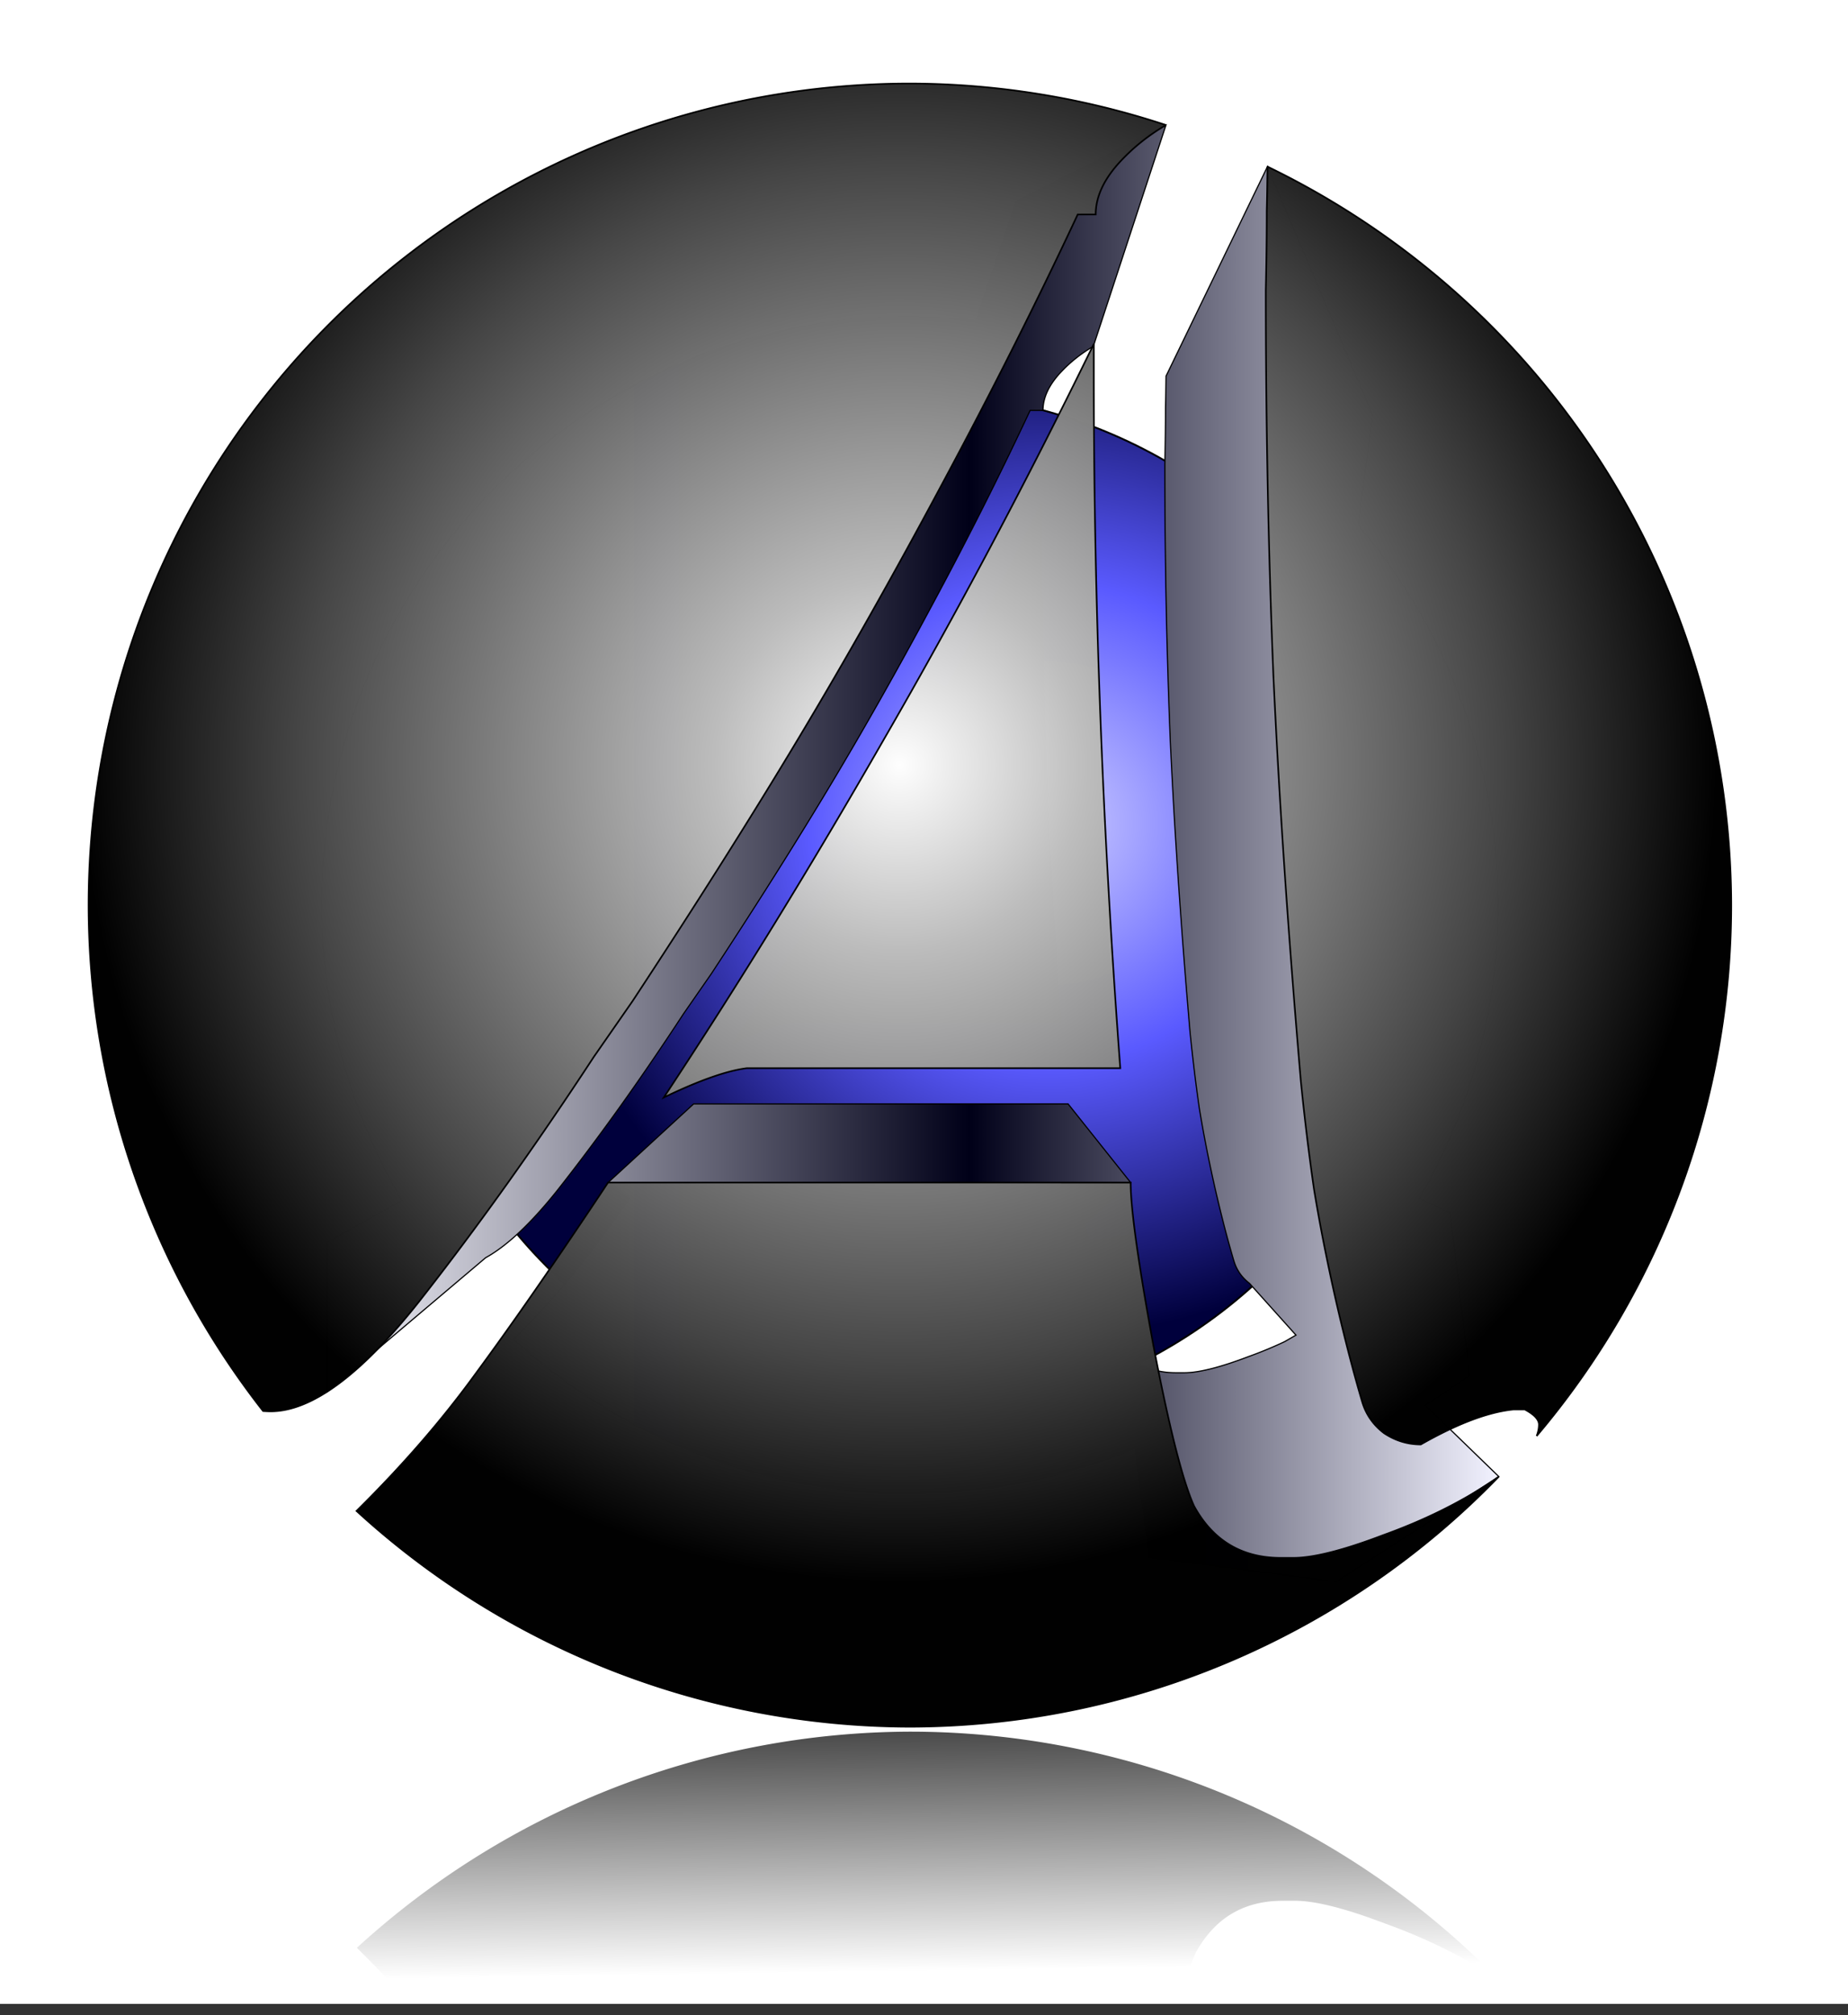 <?xml version="1.0" encoding="UTF-8" standalone="no"?>
<!-- Created with Inkscape (http://www.inkscape.org/) -->

<svg
   xmlns:dc="http://purl.org/dc/elements/1.1/"
   xmlns:cc="http://creativecommons.org/ns#"
   xmlns:rdf="http://www.w3.org/1999/02/22-rdf-syntax-ns#"
   xmlns:svg="http://www.w3.org/2000/svg"
   xmlns="http://www.w3.org/2000/svg"
   xmlns:xlink="http://www.w3.org/1999/xlink"
   xmlns:sodipodi="http://sodipodi.sourceforge.net/DTD/sodipodi-0.dtd"
   xmlns:inkscape="http://www.inkscape.org/namespaces/inkscape"
   width="130.012mm"
   height="141.734mm"
   viewBox="0 0 130.012 141.734"
   version="1.1"
   id="svg8"
   inkscape:version="0.92.3 (2405546, 2018-03-11)"
   sodipodi:docname="AurisLogo.svg">
  <rect x="0" y="0" width="130.012" height="141.734" fill="#333333" stroke="none"/>
  <defs
     id="defs2">
    <linearGradient
       inkscape:collect="always"
       id="linearGradient1932">
      <stop
         style="stop-color:#000000;stop-opacity:1;"
         offset="0"
         id="stop1928" />
      <stop
         style="stop-color:#000000;stop-opacity:0;"
         offset="1"
         id="stop1930" />
    </linearGradient>
    <linearGradient
       inkscape:collect="always"
       id="linearGradient1846">
      <stop
         style="stop-color:#f7f7ff;stop-opacity:1"
         offset="0"
         id="stop1842" />
      <stop
         id="stop1850"
         offset="0.551"
         style="stop-color:#000018;stop-opacity:1" />
      <stop
         style="stop-color:#f2f2ff;stop-opacity:1"
         offset="1"
         id="stop1844" />
    </linearGradient>
    <linearGradient
       inkscape:collect="always"
       id="linearGradient1826">
      <stop
         style="stop-color:#cdcdff;stop-opacity:1"
         offset="0"
         id="stop1822" />
      <stop
         id="stop1830"
         offset="0.468"
         style="stop-color:#5a5aff;stop-opacity:1" />
      <stop
         style="stop-color:#00003c;stop-opacity:1"
         offset="1"
         id="stop1824" />
    </linearGradient>
    <linearGradient
       inkscape:collect="always"
       id="linearGradient1814">
      <stop
         style="stop-color:#fefefe;stop-opacity:1"
         offset="0"
         id="stop1810" />
      <stop
         id="stop1820"
         offset="0.227"
         style="stop-color:#bdbdbd;stop-opacity:0.996" />
      <stop
         id="stop1818"
         offset="0.735"
         style="stop-color:#454545;stop-opacity:0.996" />
      <stop
         style="stop-color:#000000;stop-opacity:0.995"
         offset="1"
         id="stop1812" />
    </linearGradient>
    <radialGradient
       inkscape:collect="always"
       xlink:href="#linearGradient1814"
       id="radialGradient1816"
       cx="340.916"
       cy="526.824"
       fx="340.916"
       fy="526.824"
       r="169.502"
       gradientUnits="userSpaceOnUse"
       gradientTransform="matrix(0.339,0,0,0.339,-60.924,-99.567)" />
    <radialGradient
       inkscape:collect="always"
       xlink:href="#linearGradient1826"
       id="radialGradient1828"
       cx="98.207"
       cy="142.363"
       fx="98.207"
       fy="142.363"
       r="27.994"
       gradientUnits="userSpaceOnUse"
       gradientTransform="matrix(1.29,0,0,1.29,-61.544,-100.525)" />
    <linearGradient
       inkscape:collect="always"
       xlink:href="#linearGradient1846"
       id="linearGradient1848"
       x1="221.174"
       y1="544.352"
       x2="464.205"
       y2="544.352"
       gradientUnits="userSpaceOnUse"
       gradientTransform="matrix(0.341,0,0,0.341,-61.544,-100.525)" />
    <linearGradient
       inkscape:collect="always"
       xlink:href="#linearGradient1932"
       id="linearGradient1934"
       x1="91.298"
       y1="186.363"
       x2="91.571"
       y2="204.759"
       gradientUnits="userSpaceOnUse"
       gradientTransform="matrix(4.875,0,0,4.875,-232.606,-379.939)" />
  </defs>
  <sodipodi:namedview
     id="base"
     pagecolor="#ffffff"
     bordercolor="#666666"
     borderopacity="1.0"
     inkscape:pageopacity="0.0"
     inkscape:pageshadow="2"
     inkscape:zoom="0.6592312"
     inkscape:cx="439.40995"
     inkscape:cy="291.24735"
     inkscape:document-units="mm"
     inkscape:current-layer="layer1"
     showgrid="false"
     showborder="true"
     inkscape:object-paths="true"
     inkscape:snap-grids="false"
     inkscape:window-width="1920"
     inkscape:window-height="1033"
     inkscape:window-x="0"
     inkscape:window-y="25"
     inkscape:window-maximized="1"
     fit-margin-top="0"
     fit-margin-left="0"
     fit-margin-right="0"
     fit-margin-bottom="0" />
  <g
     inkscape:label="Layer 1"
     inkscape:groupmode="layer"
     id="layer1"
     transform="translate(-49.143,-83.825)">
    <g
       aria-label="A"
       transform="matrix(1.28,0,0,1.299,-61.544,-100.525)"
       style="font-style:normal;font-variant:normal;font-weight:normal;font-stretch:normal;font-size:13165.516px;line-height:125%;font-family:Anklepants;-inkscape-font-specification:'Anklepants, Normal';font-variant-ligatures:normal;font-variant-caps:normal;font-variant-numeric:normal;font-feature-settings:normal;text-align:start;letter-spacing:0px;word-spacing:0px;writing-mode:lr-tb;text-anchor:start;fill:#000000;fill-opacity:1;stroke:none;stroke-width:448.824px;stroke-linecap:butt;stroke-linejoin:miter;stroke-opacity:1"
       id="text1096" />
    <g
       id="g1406"
       transform="translate(57.795,58.597)">
      <rect
         y="25.228"
         x="-8.652"
         height="140.932"
         width="130.012"
         id="rect1936"
         style="opacity:1;fill:#ffffff;fill-opacity:1;stroke:none;stroke-width:0.102;stroke-linecap:round;stroke-miterlimit:4;stroke-dasharray:none;stroke-dashoffset:0;stroke-opacity:1" />
      <circle
         r="36.039"
         cy="88.885"
         cx="55.362"
         id="path1808"
         style="opacity:1;fill:url(#radialGradient1828);fill-opacity:1;stroke:#000000;stroke-width:0.13;stroke-linecap:round;stroke-miterlimit:4;stroke-dasharray:none;stroke-dashoffset:0;stroke-opacity:1" />
      <path
         id="path1789"
         d="M 73.376,34.025 62.838,39.389 60.002,47.774 A 41.391,41.391 0 0 0 55.363,47.494 41.391,41.391 0 0 0 13.971,88.885 41.391,41.391 0 0 0 19.617,109.653 l -5.235,2.932 0.012,10.504 11.122,-9.407 c 1.109,-0.614 2.311,-1.63 3.607,-3.05 l 0.009,-0.008 -0.001,-6.9e-4 c 0.485,-0.531 0.981,-1.116 1.492,-1.76 2.921,-3.715 5.858,-7.826 8.811,-12.335 l 1.953,-2.81 c 3.175,-4.826 5.954,-9.224 8.335,-13.193 2.381,-3.969 4.795,-8.24 7.24,-12.812 2.477,-4.604 4.762,-9.145 6.858,-13.622 h 0.905 c 0,-0.889 0.413,-1.778 1.238,-2.667 0.664,-0.715 1.433,-1.326 2.303,-1.835 z m 7.142,2.921 -7.136,14.734 c -0.008,0.824 -0.02,1.572 -0.037,2.221 0,1.207 -0.016,2.54 -0.047,4.001 0,6.668 0.127,13.129 0.381,19.385 0.286,6.223 0.747,13.035 1.382,20.433 0.191,1.905 0.412,3.731 0.666,5.477 0.286,1.746 0.651,3.604 1.096,5.572 0.445,1.937 0.889,3.652 1.334,5.144 0.191,0.635 0.556,1.159 1.096,1.572 l 3.27,3.641 -0.793,0.457 c -0.8,0.378 -1.641,0.728 -2.525,1.046 -2,0.762 -3.509,1.143 -4.525,1.143 h -0.619 c -1.969,0 -3.429,-0.873 -4.381,-2.619 -0.56,-1.245 -1.229,-3.884 -2.003,-7.876 l 3.218,-2.878 -4.405,-5.535 H 40.149 l -6.025,5.535 1.502,1.095 c -0.754,1.071 -1.479,2.089 -2.145,2.991 -1.692,2.334 -3.697,4.642 -6.006,6.922 a 41.391,41.391 0 0 0 27.888,10.872 41.391,41.391 0 0 0 15.819,-3.183 l 1.04,7.672 13.138,1.706 11.436,-7.397 -5.169,-5.013 3.117,-2.092 -1.365,-11.431 -2.166,-1.036 a 41.391,41.391 0 0 0 5.541,-20.617 41.391,41.391 0 0 0 -9.846,-26.732 l 1.011,-7.749 z M 64.629,60.615 c -3.398,6.954 -6.922,13.59 -10.573,19.909 -3.62,6.319 -7.319,12.336 -11.098,18.051 1.778,-0.857 3.175,-1.349 4.192,-1.476 H 65.964 C 65.075,85.192 64.629,73.554 64.629,62.187 Z"
         style="opacity:1;fill:url(#linearGradient1848);fill-opacity:1;stroke:#000000;stroke-width:0.083;stroke-linecap:round;stroke-miterlimit:4;stroke-dasharray:none;stroke-dashoffset:0;stroke-opacity:1"
         inkscape:connector-curvature="0" />
      <path
         id="path1774"
         d="M 55.363,31.102 A 57.783,57.783 0 0 0 -2.421,88.885 57.783,57.783 0 0 0 9.858,124.466 c 0.176,0.009 0.352,0.021 0.529,0.021 2.881,0 6.361,-2.571 10.439,-7.713 4.078,-5.186 8.178,-10.926 12.301,-17.221 l 2.726,-3.923 c 4.433,-6.738 8.312,-12.877 11.636,-18.418 3.325,-5.541 6.693,-11.503 10.107,-17.886 3.457,-6.427 6.648,-12.766 9.574,-19.016 h 1.264 c 0,-1.241 0.576,-2.482 1.729,-3.724 0.927,-0.999 2,-1.851 3.214,-2.563 A 57.783,57.783 0 0 0 55.363,31.102 Z m 25.156,5.843 c -0.012,1.15 -0.027,2.194 -0.051,3.1 0,1.684 -0.022,3.546 -0.067,5.585 0,9.309 0.177,18.329 0.532,27.062 0.399,8.688 1.042,18.196 1.929,28.524 0.266,2.66 0.576,5.209 0.93,7.647 0.399,2.438 0.909,5.031 1.53,7.779 0.621,2.704 1.241,5.097 1.861,7.181 0.266,0.887 0.776,1.618 1.53,2.195 0.798,0.532 1.662,0.798 2.593,0.798 2.571,-1.463 4.743,-2.283 6.516,-2.461 h 0.798 c 0.665,0.355 0.998,0.71 0.998,1.064 0,0.26 -0.056,0.528 -0.163,0.802 A 57.783,57.783 0 0 0 113.145,88.885 57.783,57.783 0 0 0 80.518,36.945 Z M 68.3,49.42 c -4.743,9.708 -9.663,18.972 -14.761,27.793 -5.053,8.821 -10.217,17.221 -15.492,25.2 2.482,-1.197 4.433,-1.884 5.851,-2.061 H 70.162 C 68.921,83.729 68.3,67.483 68.3,51.614 Z M 34.124,108.397 c -3.59,5.408 -6.693,9.885 -9.309,13.431 -2.362,3.259 -5.16,6.48 -8.384,9.663 a 57.783,57.783 0 0 0 38.931,15.177 57.783,57.783 0 0 0 41.433,-17.594 c -0.184,0.133 -0.367,0.265 -0.569,0.4 -2.216,1.463 -4.743,2.704 -7.58,3.724 -2.793,1.064 -4.898,1.596 -6.317,1.596 h -0.864 c -2.748,0 -4.787,-1.219 -6.117,-3.657 -0.798,-1.773 -1.751,-5.54 -2.859,-11.303 -1.064,-5.807 -1.596,-9.619 -1.596,-11.437 z"
         style="opacity:1;fill:url(#radialGradient1816);fill-opacity:1;stroke:#000000;stroke-width:0.115;stroke-linecap:round;stroke-miterlimit:4;stroke-dasharray:none;stroke-dashoffset:0;stroke-opacity:1"
         inkscape:connector-curvature="0" />
      <path
         id="path1926"
         transform="scale(0.265)"
         d="M 209.244,554.771 A 218.393,218.393 0 0 0 62.102,612.135 c 6.34,6.262 12.235,12.563 17.699,18.902 H 279.365 c 1.974,-8.033 3.783,-13.939 5.414,-17.562 5.026,-9.214 12.732,-13.822 23.119,-13.822 h 3.266 c 5.361,0 13.32,2.01 23.875,6.031 10.722,3.853 20.272,8.546 28.648,14.074 0.765,0.51 1.456,1.011 2.152,1.512 a 218.393,218.393 0 0 0 -156.596,-66.498 z m 135.846,75.037 c -2.242,0 -4.38,0.412 -6.418,1.229 h 8.66 c -0.743,-0.404 -1.48,-0.795 -2.242,-1.229 z"
         style="opacity:1;fill:url(#linearGradient1934);fill-opacity:1;stroke:none;stroke-width:0.436;stroke-linecap:round;stroke-miterlimit:4;stroke-dasharray:none;stroke-dashoffset:0;stroke-opacity:1"
         inkscape:connector-curvature="0" />
    </g>
  </g>
</svg>
